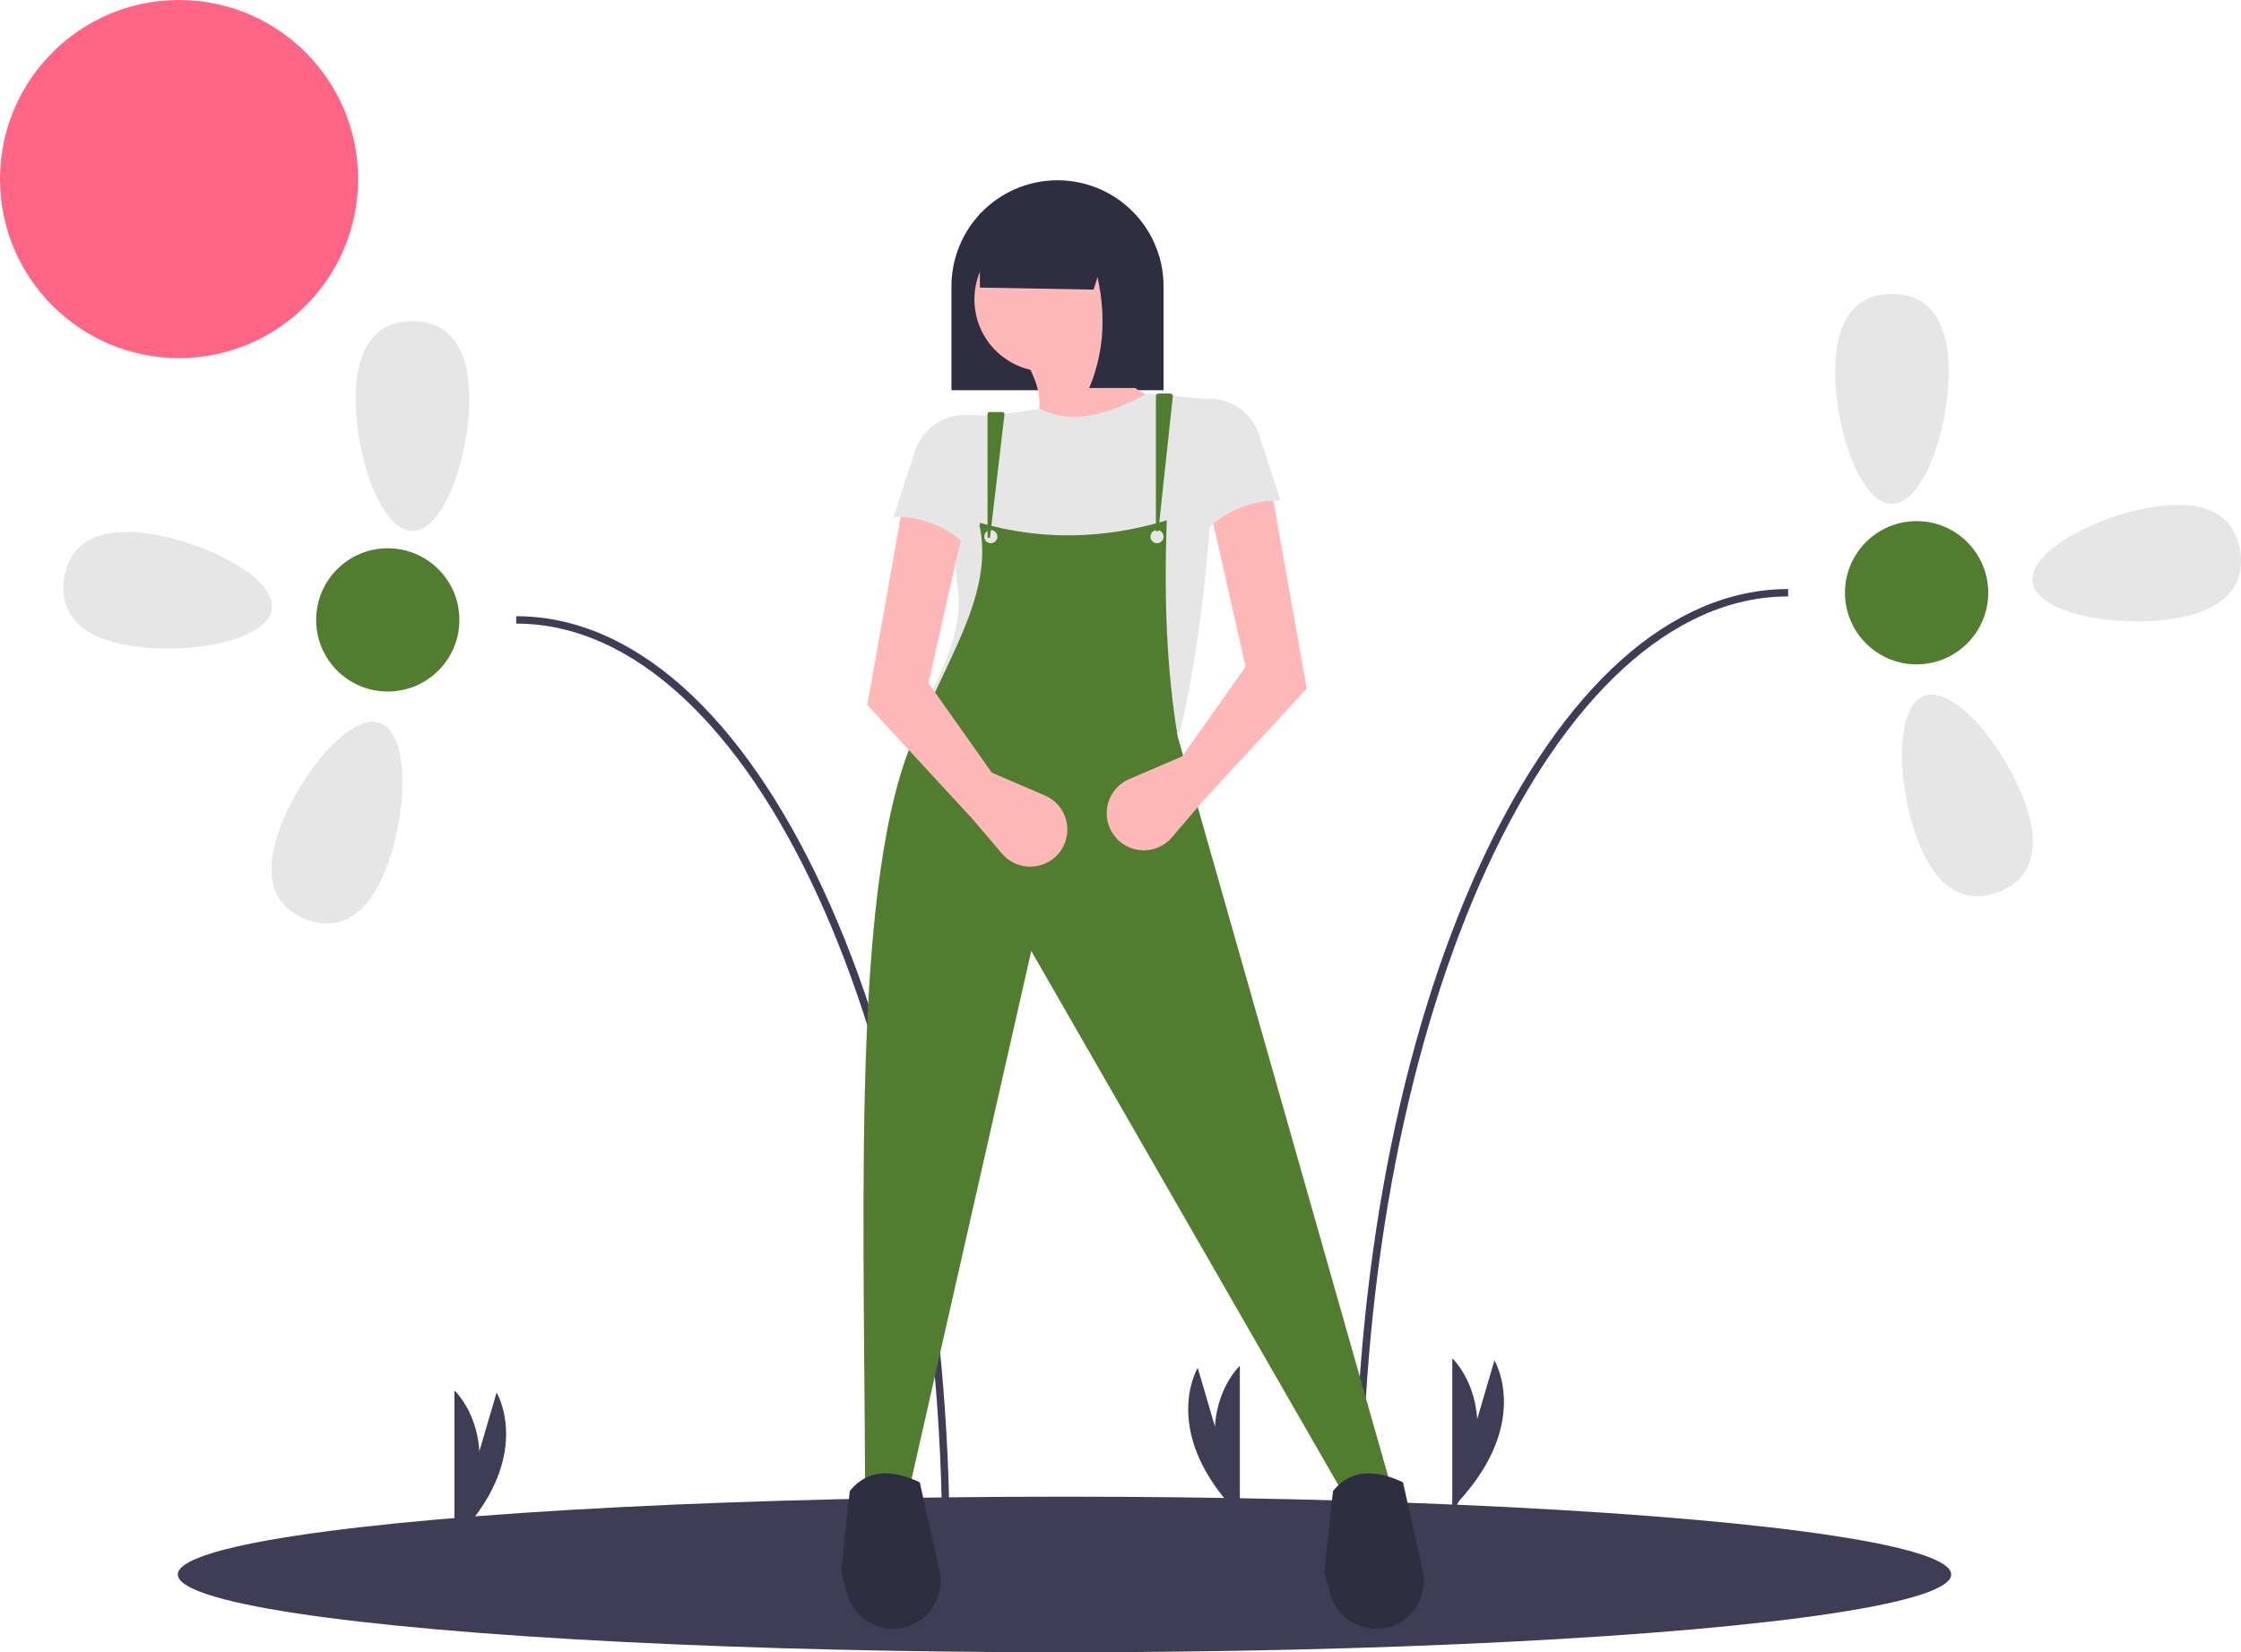 <svg xmlns="http://www.w3.org/2000/svg" data-name="Layer 1" width="907.342" height="669" viewBox="0 0 907.342 669" xmlns:xlink="http://www.w3.org/1999/xlink"><circle cx="72.5" cy="72.5" r="72.5" fill="#ff6584"/><ellipse cx="431" cy="637.5" rx="359" ry="31.5" fill="#3f3d56"/><path d="M697.829,731.5h-3c0-100.728,18.138-195.396,51.073-266.565C779.007,393.397,823.196,354,870.329,354v3C775.212,357,697.829,525,697.829,731.5Z" transform="translate(-146.329 -115.5)" fill="#3f3d56"/><path d="M935.329,266c0,23.472-10.297,53.5-23,53.5s-23-30.028-23-53.5,10.297-31.5,23-31.5S935.329,242.528,935.329,266Z" transform="translate(-146.329 -115.5)" fill="#e6e6e6"/><path d="M1025.594,366.131c-23.217,3.454-54.433-2.312-56.302-14.877s26.316-27.169,49.533-30.623,32.672,5.55,34.542,18.114S1048.81,362.677,1025.594,366.131Z" transform="translate(-146.329 -115.5)" fill="#e6e6e6"/><path d="M922.707,455.424c-8.302-21.955-9.292-53.684,2.589-58.177s32.134,19.951,40.437,41.906,1.51,33.106-10.371,37.599S931.009,477.379,922.707,455.424Z" transform="translate(-146.329 -115.5)" fill="#e6e6e6"/><circle cx="776" cy="240" r="29" fill="#527d30"/><path d="M530.829,742.5h-3c0-206.5-77.383-374.5-172.5-374.5v-3c47.133,0,91.322,39.397,124.427,110.935C512.691,547.104,530.829,641.772,530.829,742.5Z" transform="translate(-146.329 -115.5)" fill="#3f3d56"/><path d="M290.329,277c0,23.472,10.297,53.5,23,53.5s23-30.028,23-53.5-10.297-31.5-23-31.5S290.329,253.528,290.329,277Z" transform="translate(-146.329 -115.5)" fill="#e6e6e6"/><path d="M200.064,377.131c23.217,3.454,54.433-2.312,56.302-14.877s-26.316-27.169-49.533-30.623-32.672,5.55-34.542,18.114S176.847,373.677,200.064,377.131Z" transform="translate(-146.329 -115.5)" fill="#e6e6e6"/><path d="M302.951,466.424c8.302-21.955,9.292-53.684-2.589-58.177s-32.134,19.951-40.437,41.906-1.51,33.106,10.371,37.599S294.649,488.379,302.951,466.424Z" transform="translate(-146.329 -115.5)" fill="#e6e6e6"/><circle cx="157" cy="251" r="29" fill="#527d30"/><path d="M330.329,736.5v-58s23,21,0,63" transform="translate(-146.329 -115.5)" fill="#3f3d56"/><path d="M331.088,734.996l16.299-55.663s16.172,26.617-17.704,60.461" transform="translate(-146.329 -115.5)" fill="#3f3d56"/><path d="M734.329,723.5v-58s23,21,0,63" transform="translate(-146.329 -115.5)" fill="#3f3d56"/><path d="M735.088,721.996l16.299-55.663s16.172,26.617-17.704,60.461" transform="translate(-146.329 -115.5)" fill="#3f3d56"/><path d="M648.329,726.5v-58s-23,21,0,63" transform="translate(-146.329 -115.5)" fill="#3f3d56"/><path d="M647.57,724.996l-16.299-55.663s-16.172,26.617,17.704,60.461" transform="translate(-146.329 -115.5)" fill="#3f3d56"/><path d="M428.167,73h0a42.936,42.936,0,0,1,42.936,42.936v42.051a0,0,0,0,1,0,0H385.23a0,0,0,0,1,0,0v-42.051A42.936,42.936,0,0,1,428.167,73Z" fill="#2f2e41"/><path d="M616.989,278.356c-15.748,11.188-36.728,15.502-59.314,17.706,15.562-12.627,9.463-26.572,0-40.723l34.526-3.541C593.199,264.644,603.161,272.563,616.989,278.356Z" transform="translate(-146.329 -115.5)" fill="#ffb8b8"/><path d="M624.071,412.034,522.264,397.869c8.253-15.547,13.794-30.567,11.849-44.131a62.576,62.576,0,0,1,.256-20.431l.648-3.455a54.754,54.754,0,0,1,7.584-18.697c4.089-6.588,2.678-16.487.909-26.601l23.903-3.541c13.189,6.7,27.996,2.236,43.379-6.197l28.329,2.656C637.202,327.954,632.982,374.256,624.071,412.034Z" transform="translate(-146.329 -115.5)" fill="#e6e6e6"/><path d="M709.059,715.686l-19.476,3.541L563.872,500.562,514.296,719.227l-17.706-.885c-.388-123.92-5.959-259.977,24.009-312.821,11.243-26.681,28.446-52.23,22.026-78.474,25.217,7.349,50.6,6.824,76.134-.885-1.199,31.49-.063,60.993,4.426,87.643Z" transform="translate(-146.329 -115.5)" fill="#527d30"/><path d="M703.512,775h0a19.331,19.331,0,0,1-18.666-14.306L683.119,754.281a12.695,12.695,0,0,1-.363-4.665l3.285-30.389c6.265-7.766,15.374-9.639,28.329-3.541l8.006,35.76A19.331,19.331,0,0,1,703.512,775Z" transform="translate(-146.329 -115.5)" fill="#2f2e41"/><path d="M507.865,775h0a19.331,19.331,0,0,1-18.666-14.306l-1.727-6.413a12.695,12.695,0,0,1-.363-4.665l3.285-30.389c6.265-7.766,15.374-9.639,28.329-3.541l8.006,35.76A19.331,19.331,0,0,1,507.865,775Z" transform="translate(-146.329 -115.5)" fill="#2f2e41"/><circle cx="423.74" cy="121.248" r="29.214" fill="#ffb8b8"/><circle cx="401.166" cy="217.301" r="2.656" fill="#e6e6e6"/><circle cx="468.447" cy="217.301" r="2.656" fill="#e6e6e6"/><polygon points="442.774 117.264 396.739 116.449 396.739 86.279 452.512 86.279 442.774 117.264" fill="#2f2e41"/><path d="M607.694,272.602H587.332c7.525-17.98,6.862-36.946,0-56.658h20.362Z" transform="translate(-146.329 -115.5)" fill="#2f2e41"/><path d="M632.924,440.363l-12.062,14.141a15.016,15.016,0,0,1-24.331-2.07l0,0a15.016,15.016,0,0,1,6.992-21.476l21.434-9.186L650.63,385.475l-14.165-62.855,24.788-7.968,14.165,79.675Z" transform="translate(-146.329 -115.5)" fill="#ffb8b8"/><path d="M539.97,446.986,552.031,461.127a15.016,15.016,0,0,0,24.331-2.07l0,0a15.016,15.016,0,0,0-6.992-21.476l-21.434-9.186-25.673-36.297,14.165-62.855-24.788-7.968L497.476,400.951Z" transform="translate(-146.329 -115.5)" fill="#ffb8b8"/><path d="M664.794,318.194a40.624,40.624,0,0,0-30.02,11.968l-8.853-53.117,10.708-.126a21.345,21.345,0,0,1,19.503,14.713Z" transform="translate(-146.329 -115.5)" fill="#e6e6e6"/><path d="M508.099,324.817a40.624,40.624,0,0,1,30.02,11.968c10.246-15.54,11.731-33.681,8.853-53.117l-10.708-.126a21.345,21.345,0,0,0-19.503,14.713Z" transform="translate(-146.329 -115.5)" fill="#e6e6e6"/><path d="M614.333,330.588h.975l5.879-54.585a1.074,1.074,0,0,0-1.068-1.188h-4.713a1.075,1.075,0,0,0-1.074,1.074Z" transform="translate(-146.329 -115.5)" fill="#527d30"/><path d="M546.167,333.244h.983l5.879-49.964a.842.842,0,0,0-.836-.94h-5.184a.843.843,0,0,0-.842.842Z" transform="translate(-146.329 -115.5)" fill="#527d30"/></svg>
